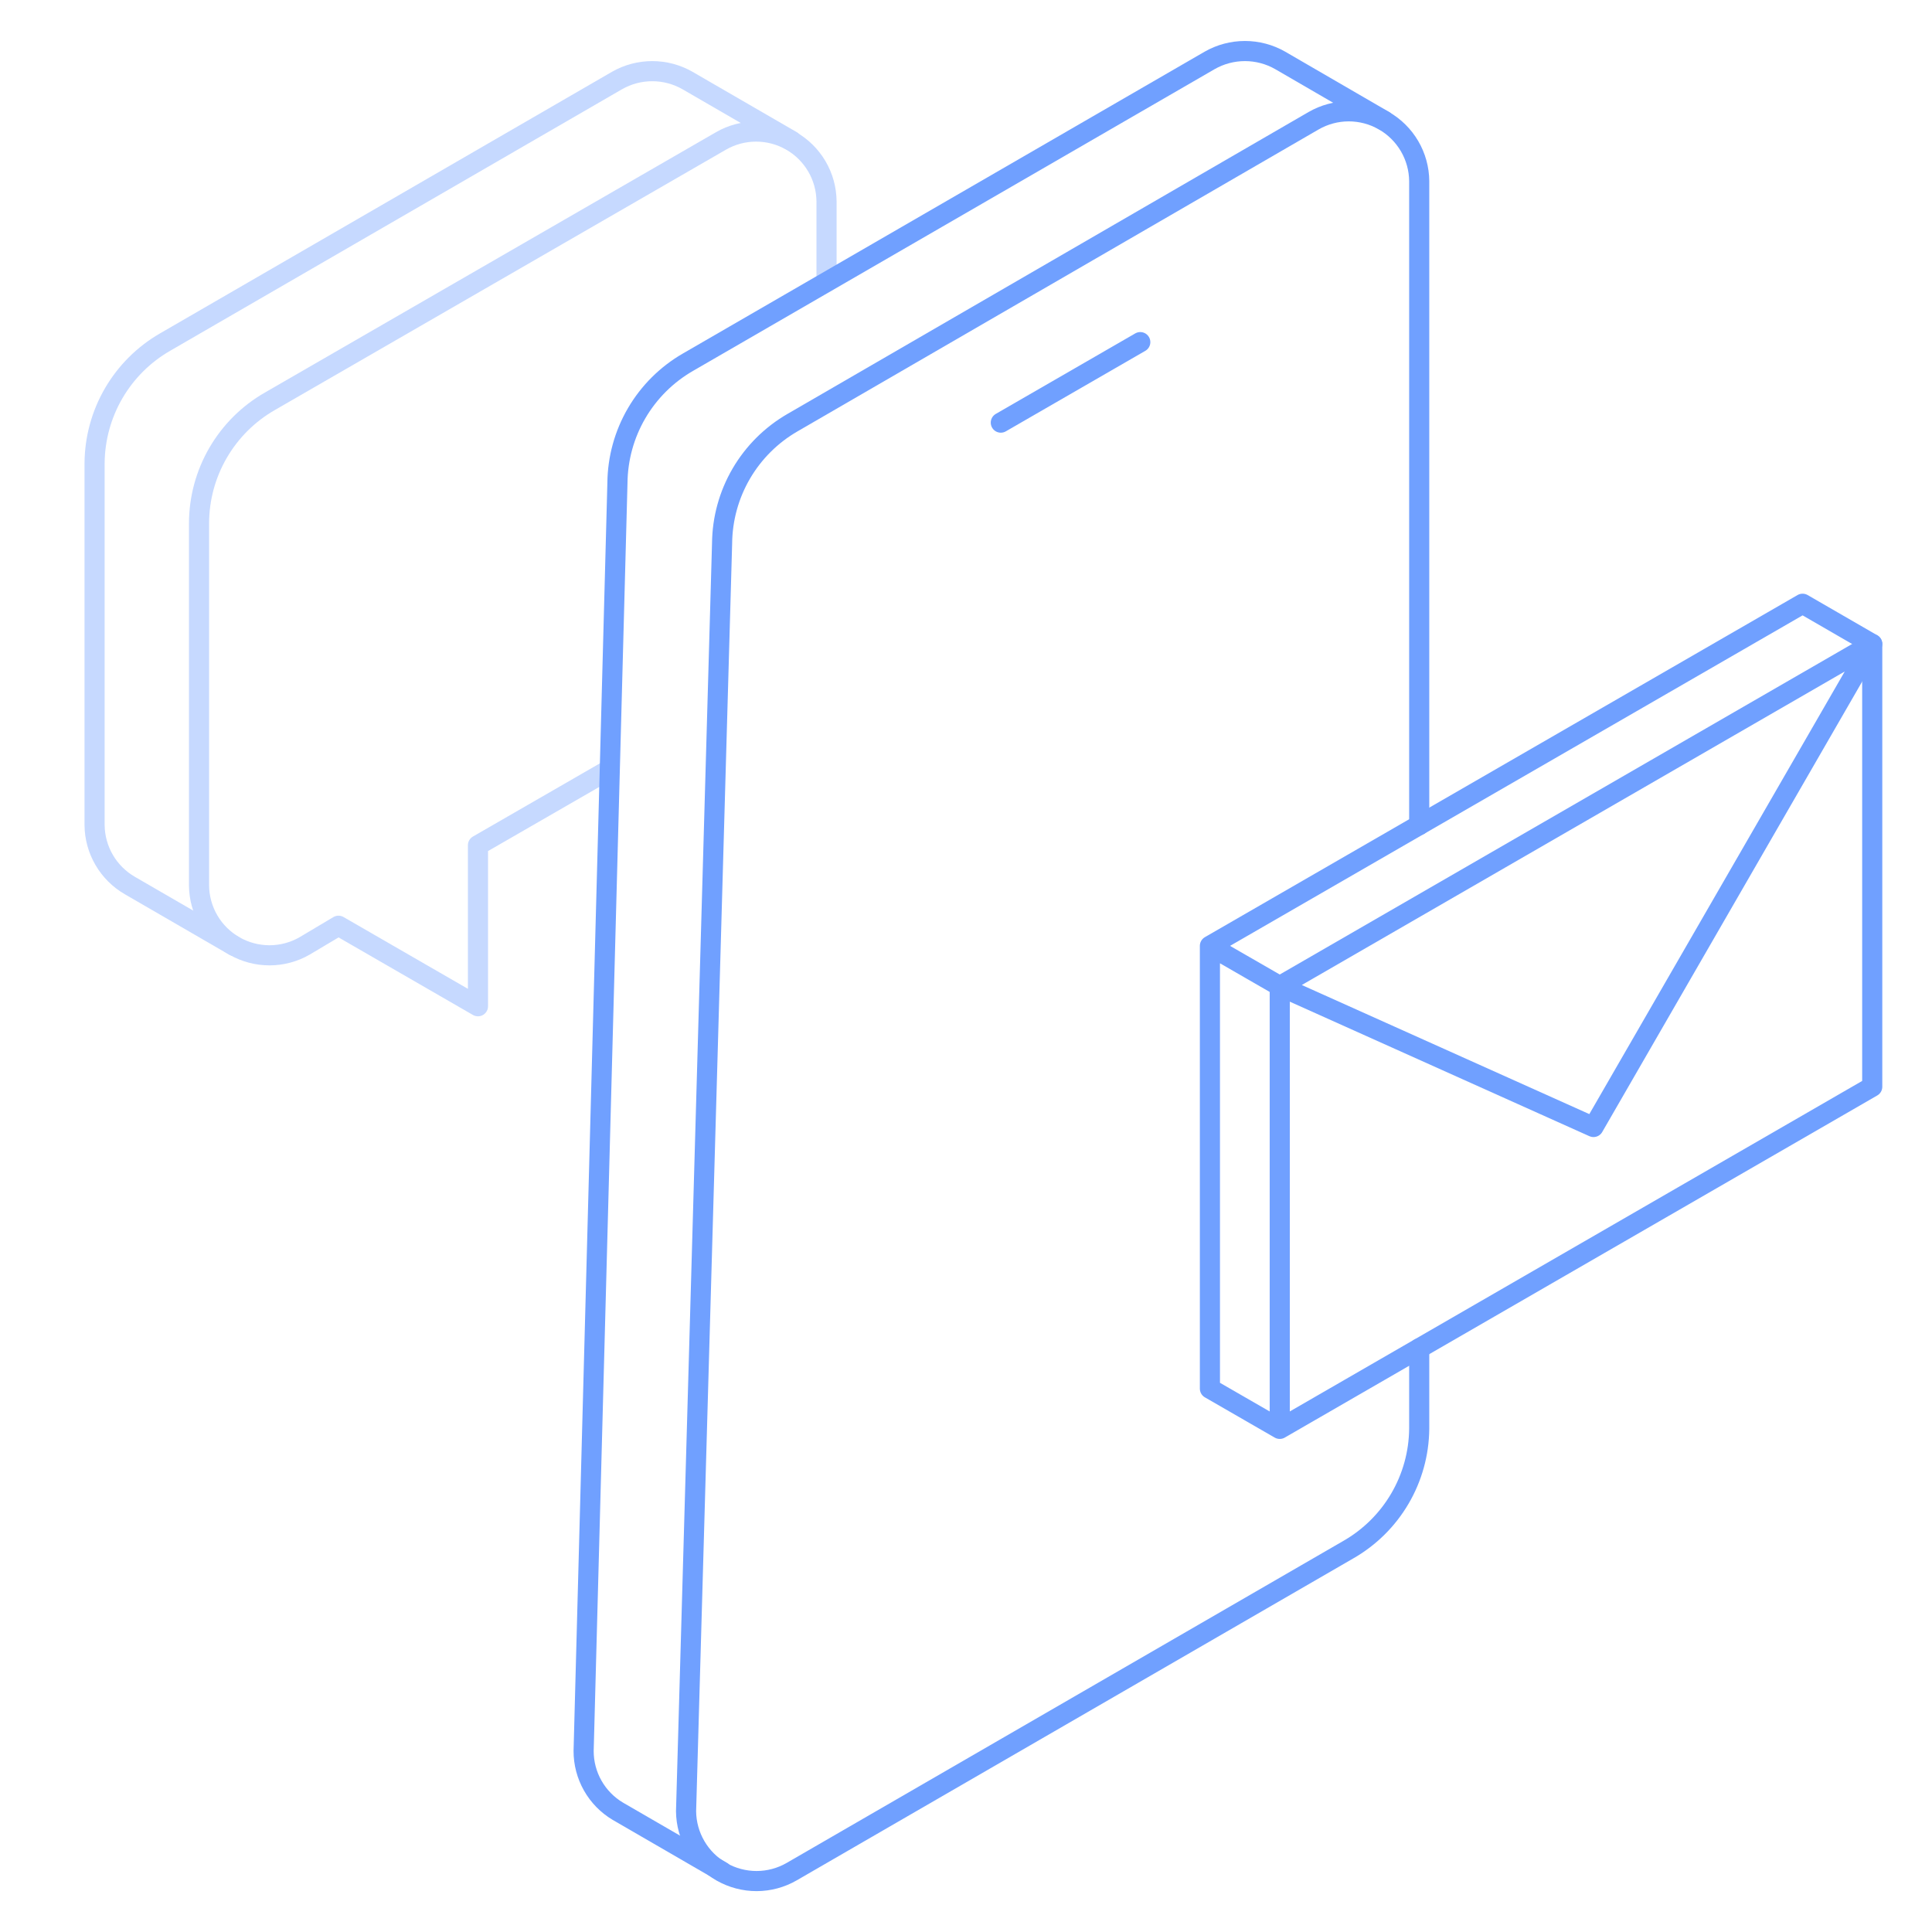 <svg width="96" height="96" viewBox="0 0 96 96" fill="none" xmlns="http://www.w3.org/2000/svg">
<g opacity="0.4">
<path d="M30.29 38.23L23.75 42V50L16.82 46L15.14 47C14.61 47.306 14.009 47.468 13.398 47.469C12.786 47.47 12.184 47.311 11.653 47.008C11.122 46.704 10.68 46.267 10.37 45.739C10.061 45.211 9.895 44.612 9.89 44V26C9.892 24.77 10.219 23.562 10.837 22.498C11.455 21.434 12.342 20.552 13.41 19.94L35.83 7C36.359 6.696 36.959 6.537 37.569 6.537C38.18 6.537 38.779 6.696 39.309 6.999C39.839 7.302 40.28 7.739 40.589 8.265C40.898 8.792 41.063 9.39 41.07 10V14" stroke="#70A0FF" stroke-linecap="round" stroke-linejoin="round"/>
<path d="M11.63 47L6.45 44C5.922 43.695 5.484 43.258 5.177 42.732C4.87 42.206 4.705 41.609 4.7 41V23C4.711 21.782 5.039 20.587 5.653 19.535C6.267 18.483 7.145 17.609 8.2 17L30.66 4C31.193 3.696 31.796 3.536 32.41 3.536C33.024 3.536 33.627 3.696 34.16 4L39.34 7" stroke="#70A0FF" stroke-linecap="round" stroke-linejoin="round"/>
</g>
<path d="M70.52 67V71C70.507 72.22 70.176 73.416 69.558 74.468C68.941 75.521 68.059 76.393 67 77L39.34 93C38.81 93.306 38.21 93.468 37.598 93.469C36.986 93.47 36.385 93.311 35.853 93.008C35.322 92.704 34.88 92.267 34.571 91.739C34.261 91.211 34.096 90.612 34.09 90L35.88 27C35.891 25.782 36.219 24.587 36.833 23.535C37.447 22.483 38.325 21.609 39.38 21L65.27 6C65.8 5.694 66.401 5.532 67.012 5.531C67.624 5.53 68.226 5.689 68.757 5.992C69.288 6.296 69.73 6.733 70.04 7.261C70.349 7.789 70.515 8.388 70.52 9V41" stroke="#70A0FF" stroke-linecap="round" stroke-linejoin="round"/>
<path d="M35.88 93L30.7 90C30.18 89.691 29.75 89.251 29.452 88.725C29.154 88.199 28.998 87.605 29 87L30.68 24C30.691 22.782 31.019 21.587 31.633 20.535C32.247 19.483 33.125 18.609 34.18 18L60.11 3C60.643 2.696 61.246 2.536 61.86 2.536C62.474 2.536 63.077 2.696 63.61 3L68.78 6" stroke="#70A0FF" stroke-linecap="round" stroke-linejoin="round"/>
<path d="M49.73 21L56.66 17" stroke="#70A0FF" stroke-linecap="round" stroke-linejoin="round"/>
<path d="M63.59 49L93.03 32L79.18 56L63.59 49Z" stroke="#70A0FF" stroke-linecap="round" stroke-linejoin="round"/>
<path d="M63.59 71L60.12 69V47L63.59 49V71ZM63.59 71L93.03 54V32L89.57 30L60.12 47" stroke="#70A0FF" stroke-linecap="round" stroke-linejoin="round"/>
</svg>
